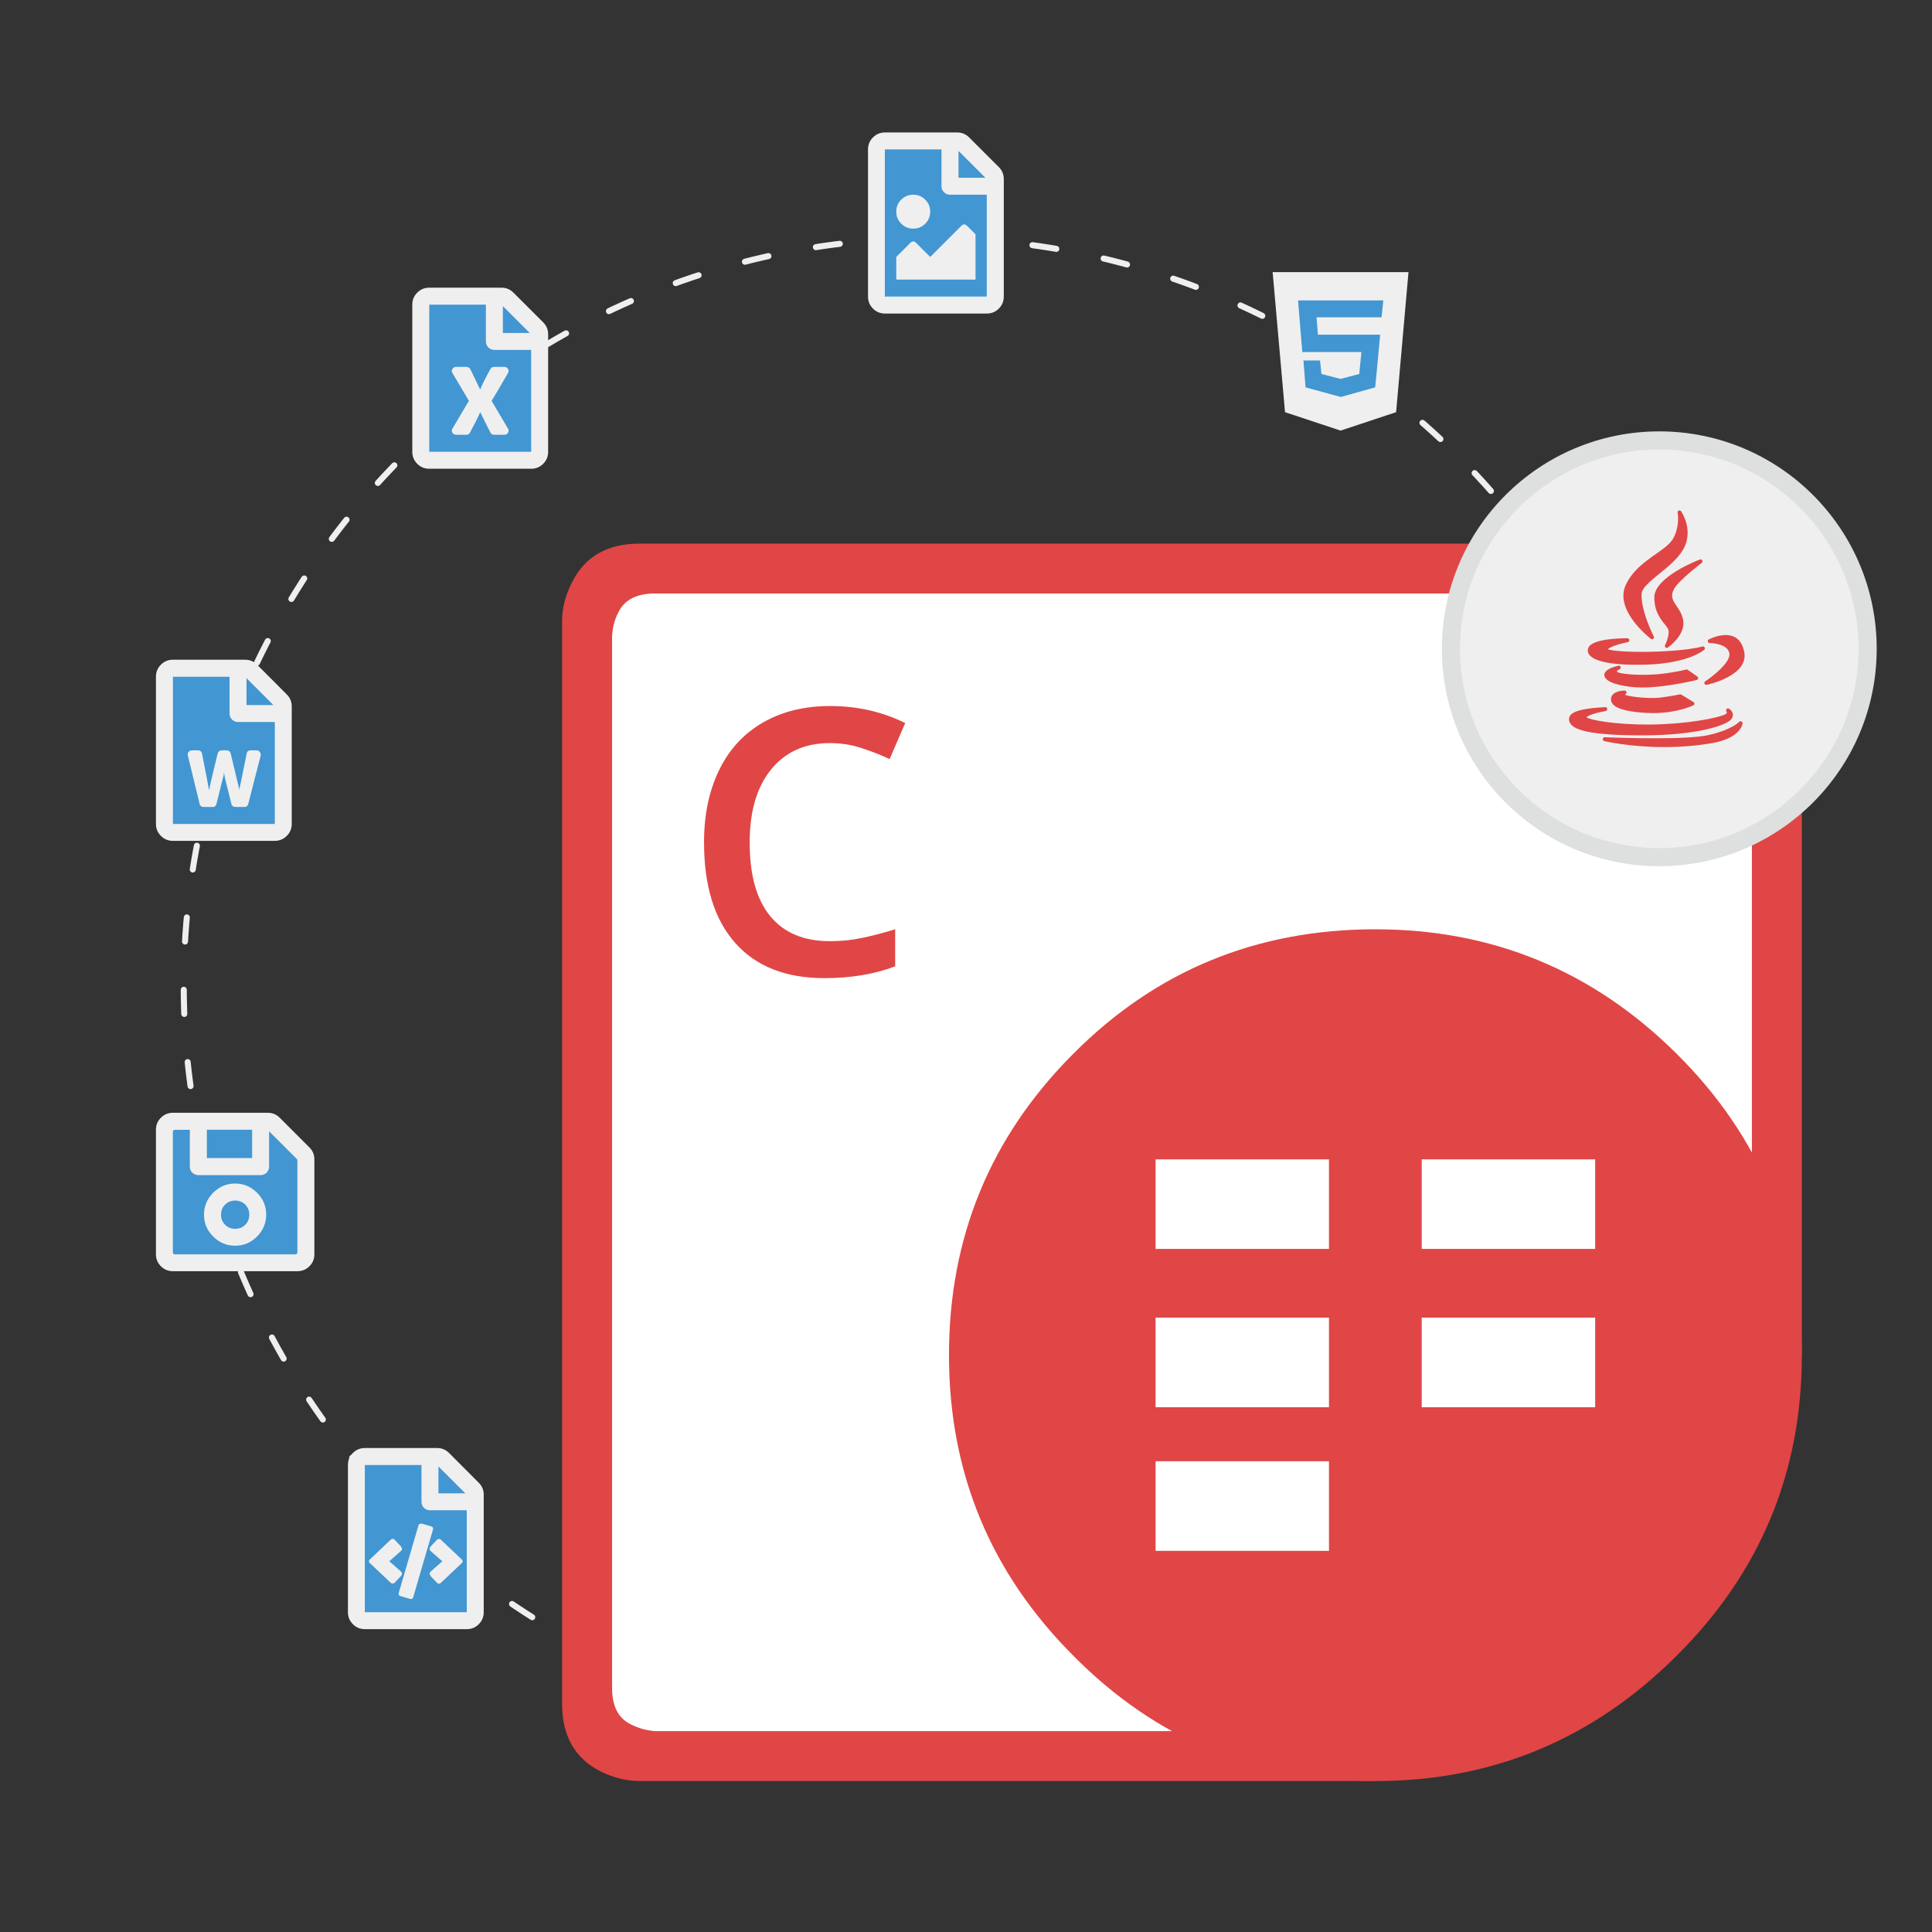 <?xml version="1.0" encoding="utf-8"?>
<!-- Generator: Adobe Illustrator 25.2.0, SVG Export Plug-In . SVG Version: 6.00 Build 0)  -->
<svg version="1.1" id="Layer_1" xmlns="http://www.w3.org/2000/svg" xmlns:xlink="http://www.w3.org/1999/xlink" x="0px" y="0px"
	 viewBox="0 0 320 320" style="enable-background:new 0 0 320 320;" xml:space="preserve">
<rect x="0" y="0" width="320" height="320" fill="#333333" stroke="none"/>
<style type="text/css">
	.st0{fill:none;stroke:#EFEFEF;stroke-linecap:round;stroke-linejoin:round;stroke-miterlimit:10;stroke-dasharray:4,8;}
	.st1{fill:#FFFFFF;}
	.st2{fill-rule:evenodd;clip-rule:evenodd;fill:#E04645;}
	.st3{fill:#E04645;}
	.st4{fill-rule:evenodd;clip-rule:evenodd;fill:#FFFFFF;}
	.st5{fill:#EFEFEF;}
	.st6{fill:#DEDFDF;}
	.st7{fill:#4296D2;}
</style>
<circle class="st0" cx="154.17" cy="163.2" r="123.74"/>
<g id="Cells">
	<polygon class="st1" points="293.62,99.54 286.7,95.1 104.83,95.1 97.92,102 97.92,284.02 102.36,289.94 238.27,289.94 
		293.62,219.89 	"/>
	<path class="st2" d="M157.18,224.46c0-19.56,6.88-36.22,20.62-49.95c13.66-13.73,30.32-20.59,50.01-20.59
		c19.4,0,36.02,6.86,49.87,20.59c13.84,13.73,20.76,30.38,20.76,49.95c0,19.47-6.92,36.07-20.76,49.8
		c-13.85,13.82-30.47,20.74-49.87,20.74c-19.69,0-36.35-6.91-50.01-20.74C164.06,260.53,157.18,243.93,157.18,224.46"/>
	<path class="st2" d="M298.44,224.46h-8.27V105.43c0-3.04-1.1-5.08-3.28-6.13c-0.76-0.38-1.64-0.67-2.65-0.86l-1.21-0.14H108.51
		c-3.1,0-5.13,1.07-6.13,3.2c-0.62,1.23-0.95,2.54-1,3.92v174.19c0,3.04,1.07,5.06,3.21,6.05c1.24,0.61,2.54,0.97,3.92,1.07h115.67
		l3.64,8.26H105.94c-2.14,0-4.27-0.52-6.41-1.56c-4.28-2.13-6.43-5.88-6.43-11.25V102.86c0-2.13,0.55-4.27,1.64-6.41
		c2.14-4.27,5.87-6.41,11.19-6.41h179.67l1.99,0.21c1.62,0.24,3.1,0.71,4.43,1.43c4.28,2.14,6.42,5.87,6.42,11.18L298.44,224.46
		L298.44,224.46z"/>
	<g>
		<path class="st3" d="M137.44,123.08c-4.12,0-7.36,1.46-9.73,4.38c-2.37,2.91-3.54,6.95-3.54,12.08c0,5.37,1.13,9.44,3.41,12.21
			c2.27,2.76,5.56,4.14,9.86,4.14c1.86,0,3.67-0.18,5.4-0.55c1.74-0.37,3.55-0.84,5.43-1.43v6.15c-3.45,1.3-7.35,1.95-11.7,1.95
			c-6.43,0-11.35-1.94-14.8-5.83s-5.16-9.45-5.16-16.69c0-4.55,0.84-8.55,2.51-11.96c1.67-3.42,4.08-6.03,7.25-7.86
			c3.16-1.82,6.88-2.73,11.13-2.73c4.48,0,8.62,0.94,12.43,2.82l-2.58,5.97c-1.48-0.7-3.05-1.31-4.7-1.84
			C141,123.34,139.26,123.08,137.44,123.08z"/>
	</g>
	<g>
		<rect x="191.4" y="192.03" class="st4" width="28.72" height="14.83"/>
		<rect x="191.4" y="218.24" class="st4" width="28.72" height="14.84"/>
		<rect x="191.4" y="242.03" class="st4" width="28.72" height="14.84"/>
		<rect x="235.48" y="192.03" class="st4" width="28.73" height="14.83"/>
		<rect x="235.48" y="218.24" class="st4" width="28.73" height="14.84"/>
	</g>
</g>
<g>
	<path class="st5" d="M274.83,141.96c-19.03,0-34.51-15.48-34.51-34.51s15.48-34.51,34.51-34.51s34.51,15.48,34.51,34.51
		S293.86,141.96,274.83,141.96z"/>
	<path class="st6" d="M274.83,74.45c18.2,0,33.01,14.81,33.01,33.01s-14.81,33.01-33.01,33.01s-33.01-14.81-33.01-33.01
		S256.63,74.45,274.83,74.45 M274.83,71.45c-19.89,0-36.01,16.12-36.01,36.01s16.12,36.01,36.01,36.01s36.01-16.12,36.01-36.01
		S294.72,71.45,274.83,71.45L274.83,71.45z"/>
</g>
<g>
	<g>
		<polygon class="st7" points="212.94,47.07 231.19,48.19 229.78,65.23 222.61,70.15 215.36,66.73 		"/>
		<polygon class="st7" points="159.28,50.4 163.44,50.4 164.78,47.07 165.44,27.68 158.78,23.9 146.28,23.9 145.28,38.07 
			145.78,49.98 		"/>
		<polygon class="st7" points="89.03,54.9 82.11,48.65 70.36,49.07 69.94,74.9 70.69,75.82 89.03,75.82 		"/>
		<polygon class="st7" points="46.53,116.48 40.28,110.32 28.11,110.32 28.11,137.23 46.53,137.57 		"/>
		<polygon class="st7" points="51.03,191.07 44.94,185.65 28.69,185.32 27.19,187.15 27.19,208.69 50.53,209.07 		"/>
		<polygon class="st7" points="78.78,247.15 72.78,241.15 58.44,240.67 59.03,267.98 77.69,267.98 		"/>
	</g>
	<g>
		<g>
			<path class="st5" d="M210.79,45.07h22.5l-2.05,23.2l-9.2,3.05l-9.2-3.05L210.79,45.07z M228.83,52.57l0.29-2.81H215l0.7,8.55
				h9.79l-0.35,3.63l-3.11,0.82l-3.16-0.82l-0.23-2.23h-2.75l0.35,4.45l5.8,1.58h0.06l5.68-1.58l0.82-8.73h-10.31l-0.23-2.87h10.77
				V52.57z"/>
		</g>
		<g>
			<path class="st5" d="M165.44,27.68c0.55,0.55,0.82,1.21,0.82,1.99v19.45c0,0.78-0.27,1.44-0.82,1.99
				c-0.55,0.55-1.21,0.82-1.99,0.82h-16.87c-0.78,0-1.45-0.27-1.99-0.82c-0.55-0.55-0.82-1.21-0.82-1.99V24.75
				c0-0.78,0.27-1.44,0.82-1.99s1.21-0.82,1.99-0.82h11.95c0.78,0,1.44,0.27,1.99,0.82L165.44,27.68z M146.57,49.12h16.87V32.25
				h-6.09c-0.39,0-0.72-0.14-1-0.41c-0.27-0.27-0.41-0.6-0.41-1v-6.09h-9.38v24.37H146.57z M149.27,33.07
				c0.55-0.55,1.21-0.82,1.99-0.82s1.44,0.27,1.99,0.82s0.82,1.21,0.82,1.99c0,0.78-0.27,1.45-0.82,1.99
				c-0.55,0.55-1.21,0.82-1.99,0.82s-1.45-0.27-1.99-0.82c-0.55-0.55-0.82-1.21-0.82-1.99S148.72,33.62,149.27,33.07z M148.45,46.31
				v-3.75l2.34-2.34c0.31-0.31,0.62-0.31,0.94,0l2.34,2.34l5.16-5.16c0.31-0.31,0.62-0.31,0.94,0l1.41,1.41v7.5H148.45z
				 M163.21,29.44l-4.45-4.45v4.45C158.76,29.44,163.21,29.44,163.21,29.44z"/>
		</g>
		<g>
			<path class="st5" d="M89.97,53.39c0.55,0.55,0.82,1.21,0.82,1.99v19.45c0,0.78-0.27,1.44-0.82,1.99
				c-0.55,0.55-1.21,0.82-1.99,0.82H71.1c-0.78,0-1.45-0.27-1.99-0.82c-0.55-0.55-0.82-1.21-0.82-1.99V50.46
				c0-0.78,0.27-1.44,0.82-1.99c0.55-0.55,1.21-0.82,1.99-0.82h11.95c0.78,0,1.44,0.27,1.99,0.82L89.97,53.39z M71.1,74.83h16.88
				V57.96h-6.09c-0.39,0-0.72-0.14-1-0.41c-0.27-0.27-0.41-0.6-0.41-1v-6.09H71.1V74.83z M83.53,60.77c0.27,0,0.48,0.12,0.62,0.35
				s0.13,0.47-0.03,0.7c-1.37,2.38-2.27,3.91-2.7,4.57l2.7,4.57c0.16,0.23,0.17,0.47,0.03,0.7c-0.14,0.23-0.34,0.35-0.62,0.35h-1.7
				c-0.27,0-0.47-0.12-0.59-0.35c-0.08-0.12-0.64-1.25-1.7-3.4c-0.47,1.05-1.04,2.19-1.7,3.4c-0.12,0.23-0.31,0.35-0.59,0.35h-1.7
				c-0.27,0-0.48-0.12-0.62-0.35c-0.14-0.23-0.13-0.47,0.03-0.7l2.7-4.57l-2.7-4.57c-0.16-0.23-0.17-0.47-0.03-0.7
				s0.34-0.35,0.62-0.35h1.7c0.27,0,0.49,0.12,0.64,0.35c0.35,0.7,0.9,1.84,1.64,3.4c0.35-0.86,0.92-1.99,1.7-3.4
				c0.12-0.23,0.31-0.35,0.59-0.35C81.82,60.77,83.53,60.77,83.53,60.77z M87.74,55.15l-4.45-4.45v4.45H87.74z"/>
		</g>
		<g>
			<path class="st5" d="M47.5,115.02c0.55,0.55,0.82,1.21,0.82,1.99v19.45c0,0.78-0.27,1.44-0.82,1.99s-1.21,0.82-1.99,0.82H28.64
				c-0.78,0-1.45-0.27-1.99-0.82c-0.55-0.55-0.82-1.21-0.82-1.99v-24.38c0-0.78,0.27-1.44,0.82-1.99c0.55-0.55,1.21-0.82,1.99-0.82
				h11.95c0.78,0,1.44,0.27,1.99,0.82L47.5,115.02z M28.64,136.47h16.88v-16.88h-6.09c-0.39,0-0.72-0.14-1-0.41
				c-0.27-0.27-0.41-0.6-0.41-1v-6.09h-9.38C28.64,112.09,28.64,136.47,28.64,136.47z M41.53,124.28h0.94
				c0.23,0,0.42,0.09,0.56,0.26c0.14,0.18,0.18,0.38,0.15,0.62c-0.39,1.48-1.08,4.14-2.05,7.97c-0.08,0.35-0.31,0.53-0.7,0.53h-1.41
				c-0.39,0-0.62-0.18-0.7-0.53c-0.27-1.13-0.62-2.54-1.05-4.22l-0.18-1c0,0.31-0.06,0.64-0.18,1l-1.05,4.22
				c-0.08,0.35-0.29,0.53-0.64,0.53h-1.46c-0.39,0-0.62-0.18-0.7-0.53c-0.12-0.47-0.43-1.75-0.94-3.84c-0.51-2.09-0.84-3.47-1-4.13
				c-0.08-0.23-0.04-0.44,0.12-0.62c0.16-0.18,0.33-0.26,0.53-0.26h1c0.39,0,0.62,0.2,0.7,0.59c0.74,3.75,1.11,5.68,1.11,5.8
				c0,0.04,0.02,0.12,0.06,0.23c0-0.23,0.47-2.27,1.41-6.09c0.12-0.35,0.35-0.53,0.7-0.53h0.76c0.39,0,0.62,0.18,0.7,0.53
				c0.9,3.79,1.37,5.74,1.41,5.86c0,0.04,0,0.12,0,0.23c0.04-0.23,0.45-2.25,1.23-6.04C40.9,124.47,41.14,124.28,41.53,124.28z
				 M45.28,116.78l-4.45-4.45v4.45H45.28z"/>
		</g>
		<g>
			<path class="st5" d="M51.25,190.05c0.55,0.55,0.82,1.21,0.82,1.99v15.7c0,0.78-0.27,1.45-0.82,1.99
				c-0.55,0.55-1.21,0.82-1.99,0.82H28.64c-0.78,0-1.45-0.27-1.99-0.82c-0.55-0.55-0.82-1.21-0.82-1.99v-20.62
				c0-0.78,0.27-1.44,0.82-1.99s1.21-0.82,1.99-0.82h15.7c0.78,0,1.44,0.27,1.99,0.82L51.25,190.05z M48.91,207.75
				c0.23,0,0.35-0.12,0.35-0.35v-15.23c0-0.08-0.04-0.16-0.12-0.23l-4.57-4.57v5.86c0,0.39-0.14,0.72-0.41,1
				c-0.27,0.27-0.61,0.41-1,0.41H32.85c-0.39,0-0.72-0.14-1-0.41c-0.27-0.27-0.41-0.6-0.41-1v-6.09h-2.46
				c-0.23,0-0.35,0.12-0.35,0.35v19.92c0,0.23,0.12,0.35,0.35,0.35h19.93V207.75z M35.31,197.55c1.02-1.01,2.23-1.52,3.63-1.52
				s2.62,0.51,3.63,1.52c1.02,1.02,1.52,2.23,1.52,3.63s-0.51,2.62-1.52,3.63c-1.02,1.02-2.23,1.52-3.63,1.52s-2.62-0.51-3.63-1.52
				c-1.02-1.01-1.52-2.23-1.52-3.63S34.3,198.57,35.31,197.55z M41.76,187.12h-7.5v4.69h7.5V187.12z M37.28,202.86
				c0.45,0.45,1,0.67,1.67,0.67c0.66,0,1.22-0.22,1.67-0.67c0.45-0.45,0.67-1,0.67-1.67c0-0.66-0.23-1.22-0.67-1.67
				c-0.45-0.45-1.01-0.67-1.67-0.67c-0.67,0-1.22,0.23-1.67,0.67c-0.45,0.45-0.67,1.01-0.67,1.67
				C36.6,201.85,36.83,202.41,37.28,202.86z"/>
		</g>
		<g>
			<path class="st5" d="M79.3,245.59c0.55,0.55,0.82,1.21,0.82,1.99v19.45c0,0.78-0.27,1.44-0.82,1.99s-1.21,0.82-1.99,0.82H60.44
				c-0.78,0-1.45-0.27-1.99-0.82c-0.55-0.55-0.82-1.21-0.82-1.99v-24.38c0-0.78,0.27-1.45,0.82-1.99c0.55-0.55,1.21-0.82,1.99-0.82
				h11.95c0.78,0,1.44,0.27,1.99,0.82L79.3,245.59z M77.31,267.03v-16.88h-6.09c-0.39,0-0.72-0.14-1-0.41
				c-0.27-0.27-0.41-0.61-0.41-1v-6.09h-9.38v24.38H77.31z M66.41,260.29c0.23,0.23,0.23,0.49,0,0.76l-1,1.05
				c-0.12,0.12-0.25,0.18-0.41,0.18c-0.12,0-0.23-0.06-0.35-0.18l-3.34-3.16c-0.27-0.23-0.27-0.47,0-0.7l3.34-3.16
				c0.27-0.27,0.53-0.27,0.76,0l1,1.05v0.06c0.23,0.23,0.23,0.47,0,0.7l-1.93,1.7L66.41,260.29z M69.93,252.38l1.41,0.41
				c0.35,0.08,0.47,0.29,0.35,0.64l-3.22,11.02c-0.08,0.35-0.29,0.47-0.64,0.35l-1.41-0.41c-0.35-0.08-0.47-0.29-0.35-0.64
				l3.22-11.02C69.36,252.42,69.58,252.31,69.93,252.38z M71.33,256.9c-0.23-0.23-0.23-0.49,0-0.76l1-1.05
				c0.23-0.27,0.49-0.27,0.76,0l3.34,3.16c0.27,0.23,0.27,0.47,0,0.7l-3.34,3.16c-0.27,0.27-0.53,0.27-0.76,0l-1-1.05V261
				c-0.23-0.23-0.23-0.47,0-0.7l1.93-1.7L71.33,256.9z M72.62,242.89v4.45h4.45L72.62,242.89z"/>
		</g>
	</g>
</g>
<g id="java_1_">
	<path id="XMLID_17_" class="st3" d="M274.23,91.79c-1.81,1.27-3.86,2.72-4.96,5.11c-1.91,4.17,3.91,8.71,4.16,8.91
		c0.06,0.04,0.13,0.07,0.2,0.07s0.15-0.03,0.21-0.07c0.12-0.1,0.15-0.26,0.08-0.39c-0.02-0.04-2.11-4.1-2.03-7.01
		c0.03-1.01,1.45-2.16,2.95-3.38c1.38-1.12,2.94-2.38,3.85-3.86c2-3.26-0.22-6.46-0.25-6.49c-0.09-0.12-0.25-0.17-0.39-0.11
		s-0.22,0.21-0.18,0.36c0,0.02,0.44,2.14-0.77,4.32C276.58,90.14,275.49,90.9,274.23,91.79z"/>
	<path id="XMLID_16_" class="st3" d="M281.86,93.23c0.13-0.1,0.17-0.27,0.09-0.41c-0.08-0.14-0.25-0.2-0.4-0.15
		c-0.31,0.12-7.54,2.9-7.54,6.27c0,2.32,0.99,3.55,1.71,4.44c0.28,0.35,0.53,0.65,0.61,0.91c0.23,0.75-0.31,2.09-0.54,2.55
		c-0.07,0.13-0.03,0.29,0.08,0.39c0.06,0.05,0.13,0.08,0.21,0.08c0.06,0,0.13-0.02,0.18-0.06c0.12-0.09,3.04-2.15,2.51-4.63
		c-0.19-0.94-0.66-1.63-1.07-2.24c-0.63-0.94-1.09-1.62-0.4-2.88C278.14,96.04,281.83,93.26,281.86,93.23z"/>
	<path id="XMLID_7_" class="st3" d="M263.05,107.36c-0.12,0.37-0.07,0.74,0.17,1.06c0.78,1.09,3.56,1.69,7.81,1.69l0,0
		c0.58,0,1.19-0.01,1.81-0.03c6.8-0.24,9.33-2.36,9.43-2.45c0.11-0.1,0.14-0.26,0.07-0.39s-0.22-0.2-0.37-0.16
		c-2.4,0.65-6.87,0.89-9.98,0.89c-3.47,0-5.24-0.25-5.67-0.43c0.22-0.31,1.59-0.85,3.29-1.18c0.16-0.03,0.27-0.18,0.26-0.35
		c-0.02-0.16-0.15-0.29-0.32-0.29C268.56,105.7,263.57,105.78,263.05,107.36z"/>
	<path id="XMLID_6_" class="st3" d="M285.82,105.18c-1.4,0-2.73,0.7-2.79,0.73c-0.13,0.07-0.2,0.22-0.16,0.36s0.16,0.24,0.31,0.24
		c0.03,0,2.99,0.02,3.26,1.72c0.24,1.46-2.8,3.83-4,4.62c-0.13,0.09-0.18,0.25-0.12,0.39c0.05,0.12,0.17,0.2,0.3,0.2
		c0.02,0,0.04,0,0.07-0.01c0.28-0.06,6.92-1.52,6.22-5.39C288.48,105.68,286.99,105.18,285.82,105.18z"/>
	<path id="XMLID_5_" class="st3" d="M281.27,112.38c0.02-0.12-0.03-0.25-0.13-0.32l-1.59-1.11c-0.08-0.05-0.18-0.07-0.27-0.05
		c-0.02,0-1.68,0.44-4.1,0.71c-0.96,0.11-2.03,0.16-3.11,0.16c-2.42,0-4-0.28-4.23-0.49c-0.03-0.06-0.02-0.09-0.02-0.1
		c0.04-0.12,0.27-0.25,0.41-0.31c0.16-0.06,0.25-0.23,0.2-0.39c-0.05-0.16-0.22-0.26-0.38-0.22c-1.6,0.39-2.38,0.92-2.32,1.6
		c0.1,1.2,2.88,1.82,5.23,1.98c0.34,0.02,0.7,0.03,1.09,0.03l0,0c3.91,0,8.92-1.23,8.97-1.24
		C281.15,112.6,281.24,112.5,281.27,112.38z"/>
	<path id="XMLID_4_" class="st3" d="M269.26,114.96c0.12-0.08,0.17-0.23,0.13-0.36c-0.04-0.14-0.17-0.23-0.32-0.23
		c-0.21,0.01-2.09,0.09-2.23,1.29c-0.04,0.36,0.06,0.68,0.3,0.97c0.68,0.8,2.5,1.28,5.57,1.45c0.36,0.02,0.73,0.03,1.1,0.03
		c3.91,0,6.54-1.22,6.65-1.27c0.11-0.05,0.18-0.16,0.18-0.27c0.01-0.12-0.05-0.23-0.15-0.29l-2.01-1.23
		c-0.07-0.04-0.15-0.06-0.23-0.04c-0.01,0-1.29,0.27-3.22,0.53c-0.36,0.05-0.82,0.07-1.36,0.07c-1.93,0-4.07-0.31-4.48-0.52
		C269.2,115.05,269.21,115,269.26,114.96z"/>
	<path id="XMLID_3_" class="st3" d="M272.01,121.8c8.95-0.01,13.75-1.6,14.67-2.6c0.33-0.35,0.36-0.69,0.33-0.91
		c-0.07-0.54-0.56-0.87-0.62-0.9c-0.13-0.09-0.31-0.06-0.42,0.06c-0.1,0.12-0.11,0.3,0,0.42c0.06,0.07,0.09,0.19-0.08,0.36
		c-0.37,0.35-4.1,1.39-10.31,1.71c-0.85,0.04-1.74,0.07-2.65,0.07c-5.56,0-9.63-0.76-10.16-1.21c0.21-0.3,1.65-0.77,3.18-1.04
		c0.17-0.03,0.29-0.19,0.26-0.37s-0.19-0.29-0.36-0.27c-0.04,0.01-0.19,0.01-0.36,0.03c-2.53,0.15-5.44,0.5-5.6,1.8
		c-0.05,0.4,0.07,0.76,0.35,1.07C260.93,120.78,262.89,121.8,272.01,121.8L272.01,121.8z"/>
	<path id="XMLID_2_" class="st3" d="M288.44,119.49c-0.13-0.06-0.28-0.03-0.37,0.07c-0.01,0.01-1.36,1.42-5.4,2.25
		c-1.55,0.31-4.45,0.47-8.64,0.47s-8.18-0.16-8.22-0.17c-0.17-0.01-0.31,0.11-0.33,0.28c-0.02,0.16,0.08,0.32,0.24,0.36
		c0.04,0.01,4.22,0.99,9.94,0.99c2.74,0,5.41-0.22,7.93-0.66c4.7-0.82,5.03-3.15,5.04-3.25
		C288.64,119.68,288.56,119.54,288.44,119.49z"/>
</g>
</svg>
